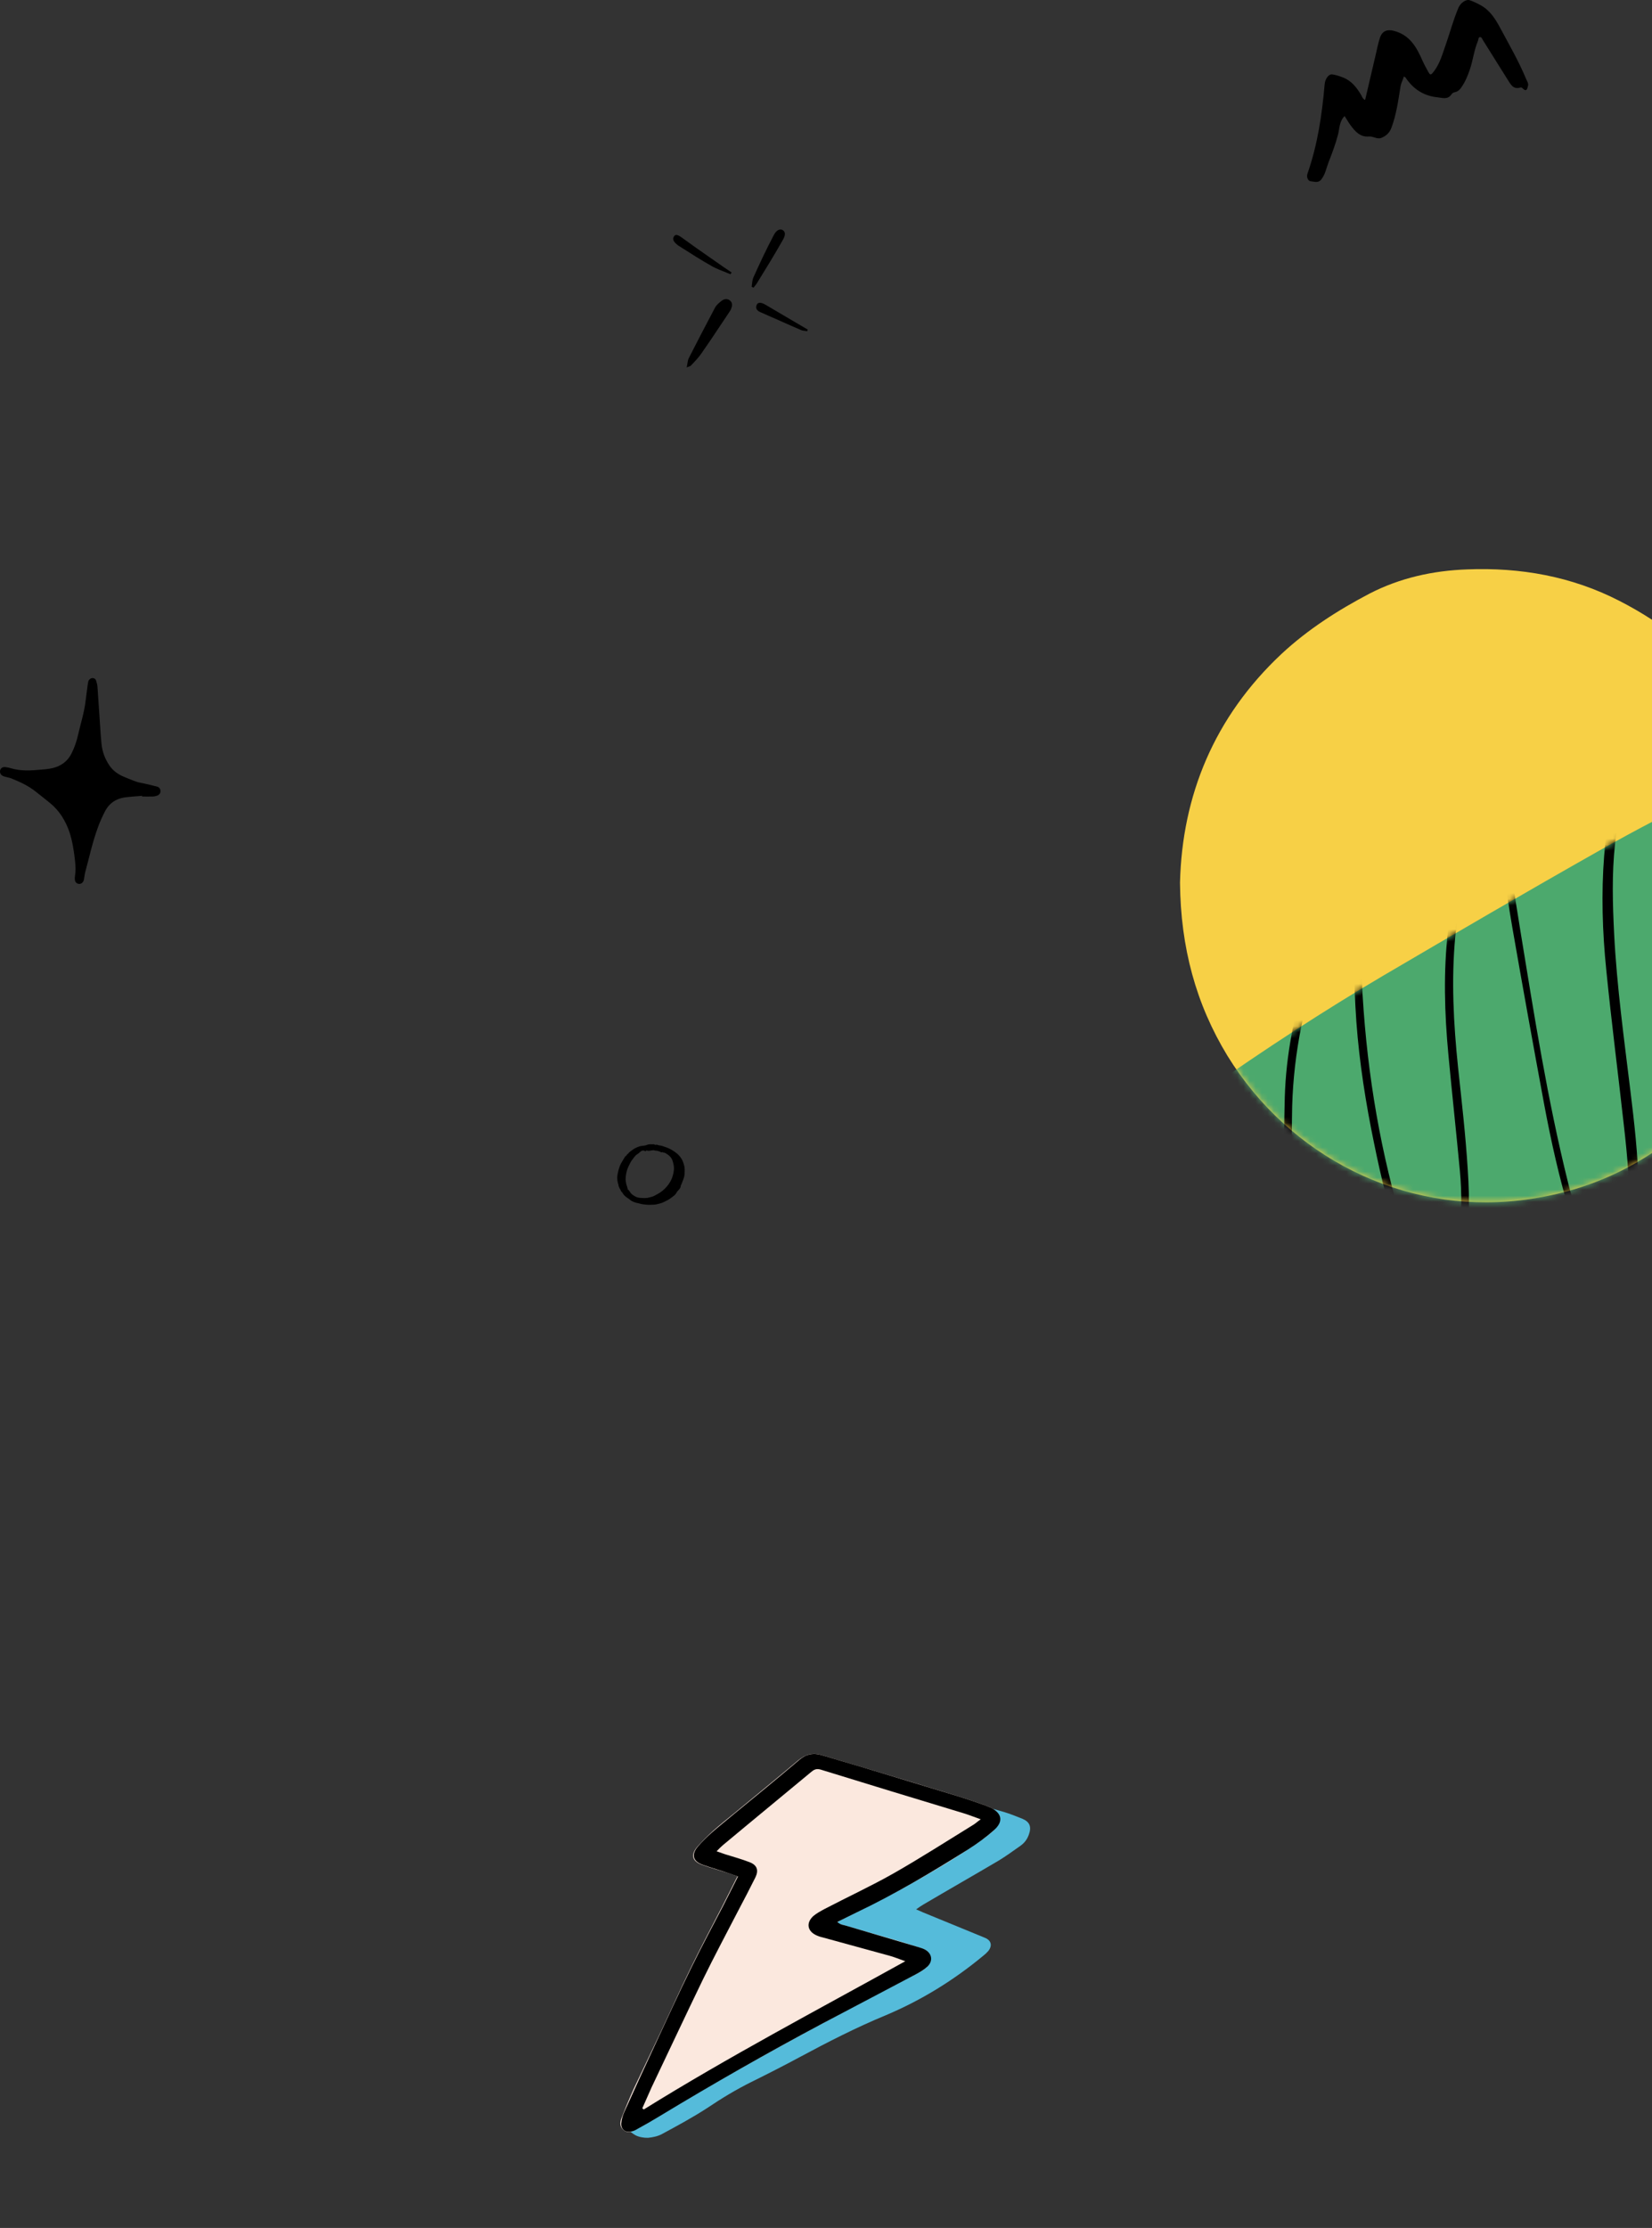 <svg width="273" height="368" viewBox="0 0 273 368" fill="none" xmlns="http://www.w3.org/2000/svg">
<rect x="0" y="0" width="273" height="368" fill="#333333" stroke="none"/>
<path fill-rule="evenodd" clip-rule="evenodd" d="M124.254 47.039L124.254 47.039C124.241 47.152 124.229 47.264 124.215 47.374C124.262 47.405 124.316 47.425 124.371 47.445C124.425 47.465 124.48 47.484 124.526 47.516C124.605 47.399 124.687 47.302 124.77 47.205C124.852 47.108 124.935 47.011 125.013 46.894C126.493 44.5 127.972 42.105 129.358 39.648C129.878 38.777 129.772 38.23 129.32 37.994C128.869 37.757 128.306 37.988 127.865 38.844C126.651 41.146 125.562 43.465 124.488 45.862C124.34 46.238 124.297 46.643 124.254 47.039ZM113.604 60.004L113.604 60.004C113.571 60.211 113.535 60.436 113.472 60.686C113.65 60.613 113.796 60.564 113.904 60.528C114.024 60.488 114.097 60.464 114.113 60.44L114.22 60.329C114.856 59.672 115.459 59.047 115.966 58.297C117.023 56.796 118.025 55.288 119.032 53.773L119.032 53.773L119.032 53.773C119.537 53.013 120.043 52.252 120.558 51.488C120.684 51.302 120.778 51.162 120.826 50.99C121.016 50.508 121.081 50.009 120.646 49.648C120.211 49.286 119.696 49.346 119.273 49.671C118.85 49.997 118.396 50.369 118.159 50.82L117.769 51.56C116.445 54.074 115.102 56.623 113.824 59.159C113.699 59.405 113.655 59.681 113.604 60.004ZM120.731 45.295C120.479 45.193 120.224 45.093 119.969 44.993C119.204 44.693 118.439 44.394 117.727 44.016C115.861 42.96 114.057 41.812 112.254 40.663L112.021 40.506C111.259 39.924 111.09 39.471 111.373 39.051C111.656 38.632 112.046 38.758 112.854 39.371C114.339 40.464 115.831 41.5 117.33 42.541C118.074 43.058 118.82 43.577 119.568 44.103L120.92 45.016C120.847 45.057 120.816 45.126 120.784 45.195C120.768 45.23 120.752 45.264 120.731 45.295ZM133.014 54.654C133.143 54.67 133.269 54.685 133.38 54.709C133.417 54.654 133.437 54.589 133.455 54.535C133.467 54.496 133.477 54.464 133.49 54.444C132.324 53.759 131.146 53.066 129.968 52.374C128.79 51.681 127.612 50.988 126.445 50.303C125.715 49.878 125.199 49.938 125.041 50.373C124.772 51.074 125.238 51.389 125.768 51.61C126.786 52.052 127.789 52.497 128.786 52.94C129.998 53.478 131.201 54.012 132.413 54.532C132.579 54.601 132.8 54.628 133.014 54.654Z" fill="black"/>
<path fill-rule="evenodd" clip-rule="evenodd" d="M225.591 16.517C226.187 13.966 226.765 11.479 227.35 8.995C227.568 8.067 227.746 7.125 228.047 6.224C228.436 5.061 229.297 4.834 230.292 5.082C232.972 5.749 234.098 7.797 235.083 10.043C235.332 10.612 235.642 11.155 235.936 11.704C236.351 12.481 236.435 12.484 236.989 11.749C237.96 10.462 238.373 8.925 238.896 7.439C239.616 5.391 240.163 3.283 241.015 1.281C241.364 0.463 242.292 -0.165 242.884 0.039C243.495 0.249 244.088 0.534 244.657 0.844C246.224 1.695 247.125 3.142 247.932 4.649C249.405 7.4 250.973 10.103 252.175 12.992C252.334 13.374 252.614 13.755 252.509 14.171C252.405 14.579 252.311 15.284 251.623 14.599C251.514 14.491 251.401 14.407 251.232 14.459C250.092 14.81 249.661 13.976 249.19 13.225C247.812 11.03 246.443 8.83 245.062 6.637C244.928 6.424 244.844 6.057 244.521 6.138C244.289 6.197 244.329 6.545 244.237 6.759C243.57 8.315 243.421 10.018 242.856 11.604C242.546 12.475 242.214 13.335 241.705 14.115C241.379 14.616 241.066 15.114 240.398 15.233C240.209 15.267 239.984 15.403 239.88 15.562C239.263 16.509 238.379 16.158 237.55 16.074C235.269 15.842 233.542 14.712 232.282 12.821C232.238 12.755 232.14 12.724 232.001 12.635C231.816 13.226 231.534 13.706 231.432 14.343C231.069 16.624 230.754 18.922 229.937 21.114C229.615 21.979 228.997 22.497 228.237 22.789C227.582 23.04 226.918 22.48 226.185 22.545C224.761 22.671 223.923 21.693 223.172 20.669C222.822 20.192 222.529 19.673 222.206 19.167C221.315 20.035 221.376 21.24 221.102 22.277C220.694 23.825 220.137 25.303 219.558 26.781C219.187 27.73 219.031 28.749 218.377 29.607C217.837 30.316 217.147 29.973 216.598 29.935C216.218 29.909 215.836 29.341 216.074 28.659C217.735 23.902 218.471 18.962 218.899 13.964C218.982 12.995 219.567 12.201 220.185 12.291C220.783 12.377 221.375 12.577 221.941 12.798C223.352 13.347 224.217 14.477 224.956 15.731C225.102 15.98 225.154 16.3 225.591 16.517" fill="black"/>
<path fill-rule="evenodd" clip-rule="evenodd" d="M106.729 190.131C106.658 190.131 106.626 190.141 106.605 190.13C106.302 189.967 106.042 190.035 105.797 190.258C105.643 190.397 105.483 190.549 105.313 190.646C104.953 190.851 104.774 191.205 104.528 191.495C104.239 191.834 104.062 192.258 103.863 192.663C103.572 193.255 103.447 193.877 103.391 194.52C103.355 194.935 103.44 195.338 103.538 195.743C103.571 195.876 103.673 195.996 103.64 196.145C103.809 196.212 103.61 196.42 103.791 196.507C103.903 196.562 103.973 196.705 104.062 196.809C104.079 196.829 104.103 196.845 104.113 196.868C104.264 197.191 104.558 197.362 104.837 197.544C105.125 197.732 105.464 197.833 105.79 197.854C106.285 197.885 106.794 197.938 107.284 197.786C107.546 197.705 107.825 197.678 108.069 197.545C108.544 197.286 109.026 197.056 109.457 196.703C110.009 196.251 110.457 195.735 110.798 195.122C110.953 194.842 111.075 194.537 111.168 194.231C111.263 193.918 111.327 193.591 111.361 193.265C111.409 192.811 111.329 192.362 111.202 191.926C111.136 191.701 111.059 191.466 110.927 191.278C110.775 191.062 110.581 190.855 110.361 190.713C110.114 190.554 109.872 190.344 109.542 190.362C109.472 190.18 109.36 190.393 109.26 190.329C109.07 190.208 108.851 190.154 108.636 190.085C108.503 190.043 108.378 190.078 108.253 190.042C107.948 189.955 107.948 189.961 107.627 190.039C107.605 190.044 107.57 189.999 107.539 189.976C107.486 190.025 107.431 190.077 107.375 190.129C107.265 189.983 107.153 190.064 107.042 190.118C106.993 190.069 106.946 190.021 106.897 189.973C106.84 190.026 106.783 190.08 106.729 190.131M107.465 198.997C107.261 198.997 107.113 199.005 106.966 198.995C106.508 198.963 106.055 198.91 105.61 198.773C105.373 198.7 105.11 198.682 104.882 198.584C104.643 198.481 104.389 198.41 104.18 198.228C103.989 198.061 103.773 197.917 103.563 197.774C103.233 197.549 102.981 197.274 102.805 196.921C102.593 196.82 102.596 196.575 102.47 196.413C102.351 196.259 102.306 196.051 102.222 195.875C102.159 195.743 102.265 195.568 102.1 195.481C102.132 195.308 102.04 195.153 102.026 194.99C102.002 194.71 101.982 194.421 102.027 194.146C102.118 193.604 102.24 193.069 102.447 192.55C102.65 192.043 102.976 191.615 103.233 191.144C103.295 191.031 103.402 190.924 103.515 190.864C103.634 190.799 103.576 190.585 103.762 190.605C103.956 190.312 104.246 190.128 104.521 189.925C104.867 189.67 105.252 189.495 105.655 189.357C105.823 189.3 106.01 189.27 106.174 189.262C106.463 189.247 106.732 189.182 106.99 189.079C107.353 188.936 107.722 189.038 108.087 189.003C108.204 189.129 108.361 189.098 108.495 189.076C108.642 189.053 108.732 189.161 108.865 189.171C109.32 189.203 109.737 189.387 110.163 189.532C110.628 189.691 111.046 189.941 111.452 190.213C112.051 190.614 112.529 191.124 112.824 191.791C112.936 192.043 113.003 192.308 113.073 192.576C113.186 193.012 113.142 193.444 113.13 193.874C113.12 194.248 112.997 194.614 112.859 194.967C112.755 195.232 112.651 195.498 112.545 195.763C112.536 195.786 112.498 195.803 112.498 195.823C112.505 196.214 112.235 196.449 112.005 196.707C111.953 196.766 111.882 196.818 111.855 196.886C111.668 197.349 111.252 197.583 110.888 197.867C110.51 198.162 110.079 198.369 109.649 198.571C109.276 198.747 108.87 198.833 108.466 198.927C108.11 199.009 107.761 198.978 107.465 198.997" fill="black"/>
<path d="M23.495 131.451C22.511 131.54 21.526 131.584 20.564 131.717C19.132 131.939 18.036 132.694 17.365 133.982C16.917 134.848 16.515 135.736 16.179 136.668C15.284 139.088 14.747 141.619 14.076 144.084C13.986 144.417 13.964 144.794 13.897 145.127C13.874 145.261 13.852 145.416 13.785 145.527C13.628 145.86 13.337 146.038 13.002 145.993C12.666 145.949 12.398 145.682 12.375 145.305C12.353 145.105 12.353 144.883 12.398 144.661C12.532 143.817 12.487 142.996 12.398 142.175C12.219 140.554 11.973 138.933 11.458 137.379C10.809 135.536 9.825 133.915 8.281 132.65C7.498 132.006 6.692 131.384 5.887 130.741C4.656 129.764 3.246 129.12 1.792 128.543C1.568 128.454 1.3 128.432 1.031 128.343C0.852 128.298 0.651 128.254 0.472 128.165C0.092 127.987 -0.065 127.61 0.025 127.233C0.114 126.877 0.45 126.655 0.852 126.7C1.143 126.722 1.457 126.789 1.747 126.877C3.403 127.388 5.104 127.277 6.804 127.122C7.43 127.077 8.057 127.011 8.661 126.877C10.071 126.544 11.167 125.767 11.816 124.457C12.331 123.436 12.688 122.37 12.935 121.238C13.337 119.484 13.897 117.752 14.12 115.954C14.232 115.044 14.367 114.133 14.478 113.201C14.523 112.957 14.546 112.713 14.613 112.468C14.747 112.224 14.948 112.024 15.239 112.002C15.53 111.98 15.799 112.135 15.888 112.446C16 112.779 16.089 113.134 16.112 113.49C16.224 115.133 16.335 116.776 16.447 118.441C16.559 119.95 16.626 121.46 16.783 122.948C16.917 124.169 17.342 125.323 18.036 126.367C18.662 127.321 19.535 127.921 20.564 128.343C21.235 128.609 21.884 128.898 22.556 129.12C22.913 129.253 23.316 129.297 23.697 129.386C24.435 129.564 25.196 129.719 25.934 129.919C26.27 130.008 26.493 130.252 26.516 130.607C26.561 130.94 26.359 131.273 26.001 131.407C25.755 131.495 25.487 131.562 25.218 131.562C24.636 131.584 24.032 131.562 23.451 131.562C23.495 131.518 23.495 131.473 23.495 131.451Z" fill="black"/>
<path d="M195 145.789C195.349 131.419 200.638 118.447 211.764 108.019C216.105 103.978 221.094 100.785 226.333 98.04C231.372 95.446 236.811 94.249 242.449 94.049C251.28 93.7 259.712 95.197 267.595 99.238C282.413 106.822 291.644 118.946 295.286 135.111C299.327 152.923 293.639 171.733 280.517 184.406C272.285 192.339 262.456 196.979 251.08 198.276C231.871 200.472 213.161 191.142 202.833 174.377C197.644 165.846 195.1 156.516 195 145.789Z" fill="#F7D046"/>
<mask id="mask0_2653_72" style="mask-type:alpha" maskUnits="userSpaceOnUse" x="195" y="94" width="102" height="105">
<path d="M195 145.789C195.349 131.419 200.638 118.447 211.764 108.019C216.105 103.978 221.094 100.785 226.333 98.04C231.372 95.446 236.811 94.249 242.449 94.049C251.28 93.7 259.712 95.197 267.595 99.238C282.413 106.822 291.644 118.946 295.286 135.111C299.327 152.923 293.639 171.733 280.517 184.406C272.285 192.339 262.456 196.979 251.08 198.276C231.871 200.472 213.161 191.142 202.833 174.377C197.644 165.846 195.1 156.516 195 145.789Z" fill="black"/>
</mask>
<g mask="url(#mask0_2653_72)">
<path d="M199.83 183.035C199.48 183.234 199.181 183.434 198.832 183.634C197.335 184.582 195.888 185.53 194.391 186.478C193.992 186.727 193.543 186.976 193.094 187.076C192.795 187.126 192.346 186.976 192.146 186.777C191.996 186.527 191.947 186.028 192.096 185.779C192.346 185.33 192.745 184.981 193.144 184.681C195.24 183.085 197.335 181.488 199.48 179.991C208.96 173.356 218.64 167.019 228.618 161.132C240.443 154.196 252.318 147.261 264.242 140.526C276.616 133.491 289.538 127.454 302.61 121.816C305.554 120.518 308.498 119.171 311.441 117.874C312.04 117.625 312.589 117.325 313.238 117.176C315.134 116.577 316.58 117.176 317.429 118.922C317.878 119.92 318.227 121.017 318.427 122.115C319.474 127.254 319.674 132.393 319.424 137.582C318.776 151.003 314.285 163.077 306.801 174.104C298.968 185.579 288.69 194.361 276.566 200.997C266.986 206.235 256.808 209.778 246.031 211.374C239.794 212.322 233.558 212.572 227.321 211.474C222.132 210.576 217.292 208.83 212.852 206.036C207.164 202.493 203.123 197.454 200.179 191.567C199.031 189.272 198.882 186.927 199.58 184.482C199.68 184.133 199.78 183.783 199.83 183.434C199.93 183.185 199.88 183.135 199.83 183.035Z" fill="#4CA96D"/>
<mask id="mask1_2653_72" style="mask-type:alpha" maskUnits="userSpaceOnUse" x="192" y="116" width="128" height="97">
<path d="M199.83 183.035C199.48 183.234 199.181 183.434 198.832 183.634C197.335 184.582 195.888 185.53 194.391 186.478C193.992 186.727 193.543 186.976 193.094 187.076C192.795 187.126 192.346 186.976 192.146 186.777C191.996 186.527 191.947 186.028 192.096 185.779C192.346 185.33 192.745 184.981 193.144 184.681C195.24 183.085 197.335 181.488 199.48 179.991C208.96 173.356 218.64 167.019 228.618 161.132C240.443 154.196 252.318 147.261 264.242 140.526C276.616 133.491 289.538 127.454 302.61 121.816C305.554 120.518 308.498 119.171 311.441 117.874C312.04 117.625 312.589 117.325 313.238 117.176C315.134 116.577 316.58 117.176 317.429 118.922C317.878 119.92 318.227 121.017 318.427 122.115C319.474 127.254 319.674 132.393 319.424 137.582C318.776 151.003 314.285 163.077 306.801 174.104C298.968 185.579 288.69 194.361 276.566 200.997C266.986 206.235 256.808 209.778 246.031 211.374C239.794 212.322 233.558 212.572 227.321 211.474C222.132 210.576 217.292 208.83 212.852 206.036C207.164 202.493 203.123 197.454 200.179 191.567C199.031 189.272 198.882 186.927 199.58 184.482C199.68 184.133 199.78 183.783 199.83 183.434C199.93 183.185 199.88 183.135 199.83 183.035Z" fill="#4CA96D"/>
</mask>
<g mask="url(#mask1_2653_72)">
<path d="M295.385 191.341C295.535 190.842 295.685 190.294 295.784 189.795C296.184 187.1 295.884 184.456 295.635 181.812C294.986 175.176 293.439 168.69 292.042 162.154C290.995 157.364 289.947 152.574 289.697 147.635C289.548 144.192 289.498 140.699 289.598 137.207C289.747 131.22 290.346 125.282 291.444 119.345C292.092 115.952 292.841 112.56 294.088 109.267C294.787 107.371 295.685 105.525 296.982 103.928C297.73 102.98 298.628 102.232 299.826 101.483C299.726 101.733 299.726 101.882 299.626 101.932C297.281 103.828 295.984 106.423 295.086 109.217C293.938 112.609 293.24 116.052 292.741 119.594C291.394 128.476 290.895 137.357 291.294 146.337C291.494 150.429 292.242 154.42 293.09 158.412C294.288 164.199 295.535 169.937 296.633 175.775C297.331 179.517 297.78 183.259 297.73 187.05C297.73 188.048 297.631 189.046 297.481 190.044C297.381 190.643 297.181 191.291 296.882 191.84C296.283 192.988 295.086 193.237 294.188 192.339C293.489 191.691 292.891 190.892 292.491 190.044C291.544 188.048 290.645 186.003 289.797 183.907C287.452 177.87 285.656 171.683 283.86 165.447C281.166 156.266 278.122 147.186 274.729 138.255C274.081 136.558 273.332 134.962 272.534 133.315C272.235 132.716 271.836 132.118 271.436 131.619C270.738 130.821 270.139 130.821 269.441 131.619C268.992 132.168 268.593 132.816 268.343 133.465C267.495 135.311 267.096 137.357 266.896 139.352C266.347 144.342 266.497 149.331 266.746 154.32C267.195 163.002 268.393 171.633 269.441 180.265C270.089 185.554 270.688 190.792 270.788 196.131C270.838 199.923 270.788 203.715 269.99 207.457C269.79 208.355 269.54 209.253 269.191 210.101C268.143 212.546 266.148 212.895 264.352 210.85C263.553 209.952 262.955 208.904 262.356 207.856C261.108 205.561 260.21 203.066 259.462 200.522C257.666 194.534 256.319 188.497 255.171 182.36C253.375 172.681 251.629 163.002 249.932 153.273C249.284 149.58 248.785 145.888 248.186 142.146C248.036 141.348 247.837 140.5 247.537 139.702C247.388 139.253 247.039 138.803 246.839 138.404C246.041 138.504 245.592 139.003 245.292 139.502C244.644 140.6 243.945 141.647 243.396 142.795C241.65 146.537 240.902 150.528 240.502 154.57C239.804 161.854 240.203 169.089 240.952 176.323C241.55 181.911 242.199 187.499 242.548 193.137C242.897 198.276 242.897 203.416 241.75 208.505C241.5 209.503 241.151 210.5 240.752 211.448C240.453 212.147 240.004 212.746 239.455 213.294C238.357 214.392 236.96 214.492 235.813 213.394C235.064 212.646 234.316 211.798 233.867 210.85C232.869 208.754 231.921 206.559 231.123 204.363C229.077 198.526 227.78 192.439 226.582 186.402C225.285 179.716 224.337 173.03 223.988 166.245C223.688 160.906 223.738 155.568 223.589 150.229C223.589 149.431 223.489 148.583 223.389 147.535C222.641 148.134 222.291 148.782 221.942 149.381C220.395 152.225 219.148 155.218 218.1 158.262C215.206 166.744 213.56 175.425 213.51 184.406C213.46 188.946 213.41 193.487 213.261 198.077C213.161 201.619 212.812 205.162 211.614 208.555C211.315 209.453 210.866 210.301 210.417 211.149C210.217 211.498 209.868 211.847 209.519 212.097C208.92 212.496 208.571 212.247 208.371 211.349C208.471 211.398 208.621 211.398 208.67 211.448C208.77 211.498 208.82 211.598 208.97 211.698C209.618 211.249 209.868 210.6 210.167 209.952C210.966 208.105 211.415 206.16 211.614 204.164C211.864 201.569 212.063 198.925 212.113 196.281C212.213 191.291 212.163 186.302 212.313 181.313C212.512 174.228 213.909 167.293 216.055 160.507C217.252 156.715 218.699 153.073 220.545 149.58C221.044 148.682 221.593 147.784 222.241 146.986C222.591 146.537 223.04 146.188 223.688 146.387C224.287 146.587 224.487 147.086 224.537 147.635C224.686 149.231 224.786 150.828 224.836 152.424C224.986 156.466 224.936 160.507 225.185 164.499C225.983 177.67 228.179 190.643 232.07 203.266C232.769 205.561 233.717 207.756 234.715 209.952C235.114 210.85 235.713 211.648 236.411 212.396C237.16 213.245 237.958 213.195 238.656 212.346C239.155 211.698 239.704 210.949 239.904 210.201C240.403 208.355 240.852 206.509 241.101 204.613C241.55 200.871 241.6 197.129 241.251 193.387C240.652 187.001 239.954 180.614 239.355 174.228C238.706 167.343 238.507 160.457 239.305 153.572C239.754 149.63 240.652 145.789 242.349 142.196C242.798 141.248 243.297 140.35 243.845 139.502C244.145 139.003 244.544 138.504 244.993 138.105C246.24 136.957 247.537 137.107 248.286 138.654C248.735 139.602 249.084 140.65 249.284 141.697C249.982 145.689 250.581 149.63 251.23 153.622C253.525 167.642 255.72 181.662 259.163 195.482C259.961 198.626 260.959 201.769 262.056 204.862C262.605 206.409 263.503 207.856 264.352 209.303C264.701 209.852 265.2 210.351 265.749 210.75C266.497 211.349 267.046 211.199 267.545 210.401C267.844 209.852 268.143 209.253 268.243 208.654C268.593 206.309 268.992 204.014 269.141 201.669C269.441 196.331 268.942 191.042 268.343 185.803C267.395 177.271 266.297 168.789 265.449 160.258C264.801 153.921 264.601 147.585 265.1 141.248C265.3 138.554 265.699 135.91 266.796 133.465C267.195 132.567 267.694 131.669 268.343 130.92C269.59 129.423 271.187 129.473 272.434 130.92C273.083 131.669 273.632 132.517 274.031 133.465C275.428 136.758 276.825 140.101 278.072 143.444C281.016 151.277 283.161 159.409 285.506 167.442C287.402 173.829 289.398 180.165 291.993 186.352C292.541 187.649 293.14 188.897 293.839 190.094C294.138 190.643 294.637 191.142 295.036 191.641C295.136 191.391 295.286 191.341 295.385 191.341Z" fill="black"/>
</g>
</g>
<path d="M151.394 315.376C151.874 315.595 152.234 315.721 152.578 315.892C155.98 317.287 159.337 318.666 162.739 320.06C163.849 320.5 164.031 321.423 163.263 322.316C163.017 322.583 162.788 322.806 162.513 323.013C157.594 327.1 152.249 330.381 146.435 332.84C141.532 334.861 136.789 337.292 132.12 339.799C129.504 341.207 126.859 342.553 124.169 343.884C121.662 345.128 119.226 346.599 116.909 348.162C114.487 349.738 111.932 351.116 109.377 352.495C108.692 352.861 107.875 353.03 107.09 353.108C106.426 353.128 105.614 352.995 105.015 352.684C103.071 351.598 102.647 349.782 103.987 347.978C104.849 346.814 105.934 345.881 106.961 344.826C107.344 344.455 107.772 344.099 108.109 343.713C113.619 337.508 119.1 331.243 124.61 325.039C127.819 321.363 130.996 317.777 134.248 314.267C140.044 308.113 147.016 303.937 155.121 301.573C156.409 301.216 157.68 300.904 159.013 300.562C158.117 299.945 157.681 299.893 157.354 300.537C156.859 300.363 156.364 300.19 155.869 300.016C155.419 299.858 155.014 299.716 154.841 299.201C154.769 298.973 154.44 298.757 154.2 298.723C153.223 298.482 152.186 298.27 151.209 298.029C150.878 297.963 150.547 297.898 150.232 297.788C149.872 297.661 149.238 297.742 149.292 297.155C149.333 296.462 149.981 296.487 150.463 296.554C151.833 296.681 153.204 296.808 154.543 297.024C158.274 297.625 162.142 298.122 165.88 299.28C166.931 299.598 167.95 300.006 168.969 300.414C170.198 300.946 170.472 301.749 170.03 303.009C169.746 303.819 169.285 304.415 168.614 304.888C167.409 305.729 166.25 306.586 165.032 307.321C160.892 309.761 156.723 312.14 152.583 314.58C152.203 314.8 151.867 315.037 151.394 315.376Z" fill="#55BBDA"/>
<path d="M138.489 317.708C141.966 318.714 145.443 319.72 148.872 320.709C150.025 321.06 151.162 321.459 152.316 321.81C153.026 322.059 153.639 322.433 153.786 323.229C153.916 324.073 153.525 324.733 152.835 325.183C152.257 325.618 151.601 325.973 150.961 326.281C136.272 333.896 121.722 341.72 107.589 350.328C106.725 350.823 105.86 351.317 104.948 351.795C104.339 352.167 103.685 352.363 103.027 351.813C102.416 351.28 102.442 350.598 102.675 349.935C103.303 348.294 103.979 346.669 104.702 345.061C106.163 341.957 107.687 338.821 109.148 335.717C110.788 332.25 112.318 328.797 114.006 325.347C115.744 321.754 117.607 318.259 119.423 314.747C120.241 313.173 121.012 311.581 121.863 309.912C121.342 309.729 120.868 309.563 120.442 309.414C119.004 308.963 117.503 308.543 116.082 308.045C114.33 307.431 114.077 306.331 115.304 304.953C116.079 304.108 116.901 303.28 117.771 302.468C118.93 301.438 120.183 300.441 121.373 299.475C124.894 296.561 128.463 293.664 131.936 290.733C133.19 289.736 134.353 289.453 135.791 289.903C138.097 290.606 140.421 291.261 142.727 291.963C147.973 293.536 153.266 295.125 158.495 296.745C159.886 297.18 161.259 297.661 162.585 298.126C163.059 298.292 163.485 298.441 163.926 298.702C165.453 299.503 165.72 300.714 164.526 301.997C163.993 302.608 163.35 303.074 162.692 303.588C158.341 306.743 153.681 309.418 148.99 312.028C145.9 313.711 142.702 315.249 139.534 316.851C139.151 317.035 138.767 317.22 138.414 317.468C138.445 317.532 138.475 317.596 138.489 317.708Z" fill="#FBE8DE"/>
<path d="M121.959 309.945C121.39 309.746 120.964 309.596 120.49 309.43C119.069 308.932 117.568 308.512 116.147 308.014C114.489 307.433 114.189 306.317 115.352 304.97C116.063 304.155 116.869 303.374 117.722 302.609C118.945 301.549 120.198 300.552 121.405 299.539C124.99 296.594 128.558 293.697 132.049 290.719C133.191 289.736 134.401 289.469 135.839 289.92C138.098 290.605 140.374 291.244 142.633 291.929C147.927 293.519 153.203 295.156 158.544 296.762C159.886 297.179 161.213 297.644 162.539 298.109C162.918 298.242 163.297 298.375 163.659 298.555C165.582 299.442 165.877 300.875 164.268 302.279C162.948 303.465 161.456 304.537 159.949 305.498C153.954 309.247 147.898 312.868 141.518 315.897C140.495 316.389 139.519 316.898 138.367 317.452C138.883 317.952 139.471 317.945 139.944 318.111C143.847 319.266 147.798 320.438 151.701 321.594C152.032 321.71 152.38 321.779 152.743 321.959C153.972 322.549 154.27 323.824 153.286 324.809C152.739 325.308 152.066 325.71 151.41 326.065C146.257 328.78 141.103 331.494 135.95 334.209C126.86 339.053 117.892 344.153 109.047 349.509C107.829 350.252 106.564 350.979 105.316 351.658C105.043 351.828 104.723 351.982 104.437 352.041C103.432 352.327 102.615 351.775 102.663 350.728C102.72 350.11 102.889 349.478 103.152 348.878C104.862 345.063 106.619 341.265 108.359 337.514C110.296 333.353 112.169 329.223 114.201 325.096C115.906 321.598 117.753 318.15 119.536 314.733C120.353 313.158 121.124 311.567 121.959 309.945ZM106.146 348.226C106.224 348.307 106.303 348.387 106.397 348.421C120.405 339.715 135.016 332.02 149.601 323.942C148.606 323.594 147.865 323.281 147.091 323.062C143.361 322.021 139.661 321.043 135.931 320.002C135.536 319.916 135.157 319.783 134.794 319.603C133.392 318.899 133.223 317.563 134.398 316.486C134.929 316.034 135.585 315.679 136.241 315.324C140.018 313.35 143.887 311.568 147.602 309.467C152.117 306.901 156.446 304.111 160.853 301.401C161.19 301.199 161.512 300.887 162.073 300.499C160.889 300.084 160.006 299.721 159.09 299.453C151.253 297.078 143.416 294.703 135.596 292.281C134.916 292.096 134.533 292.281 134.082 292.655C130.561 295.569 127.04 298.483 123.519 301.397C122.168 302.519 120.818 303.641 119.467 304.763C119.161 305.029 118.839 305.341 118.419 305.779C118.988 305.978 119.414 306.128 119.793 306.261C121.183 306.695 122.59 307.081 123.9 307.594C125.114 308.073 125.403 308.918 124.829 310.1C123.928 311.912 122.963 313.754 122.015 315.549C120.036 319.376 118.025 323.139 116.14 326.999C113.255 332.954 110.481 338.896 107.676 344.773C107.166 345.924 106.656 347.075 106.146 348.226Z" fill="black"/>
</svg>
